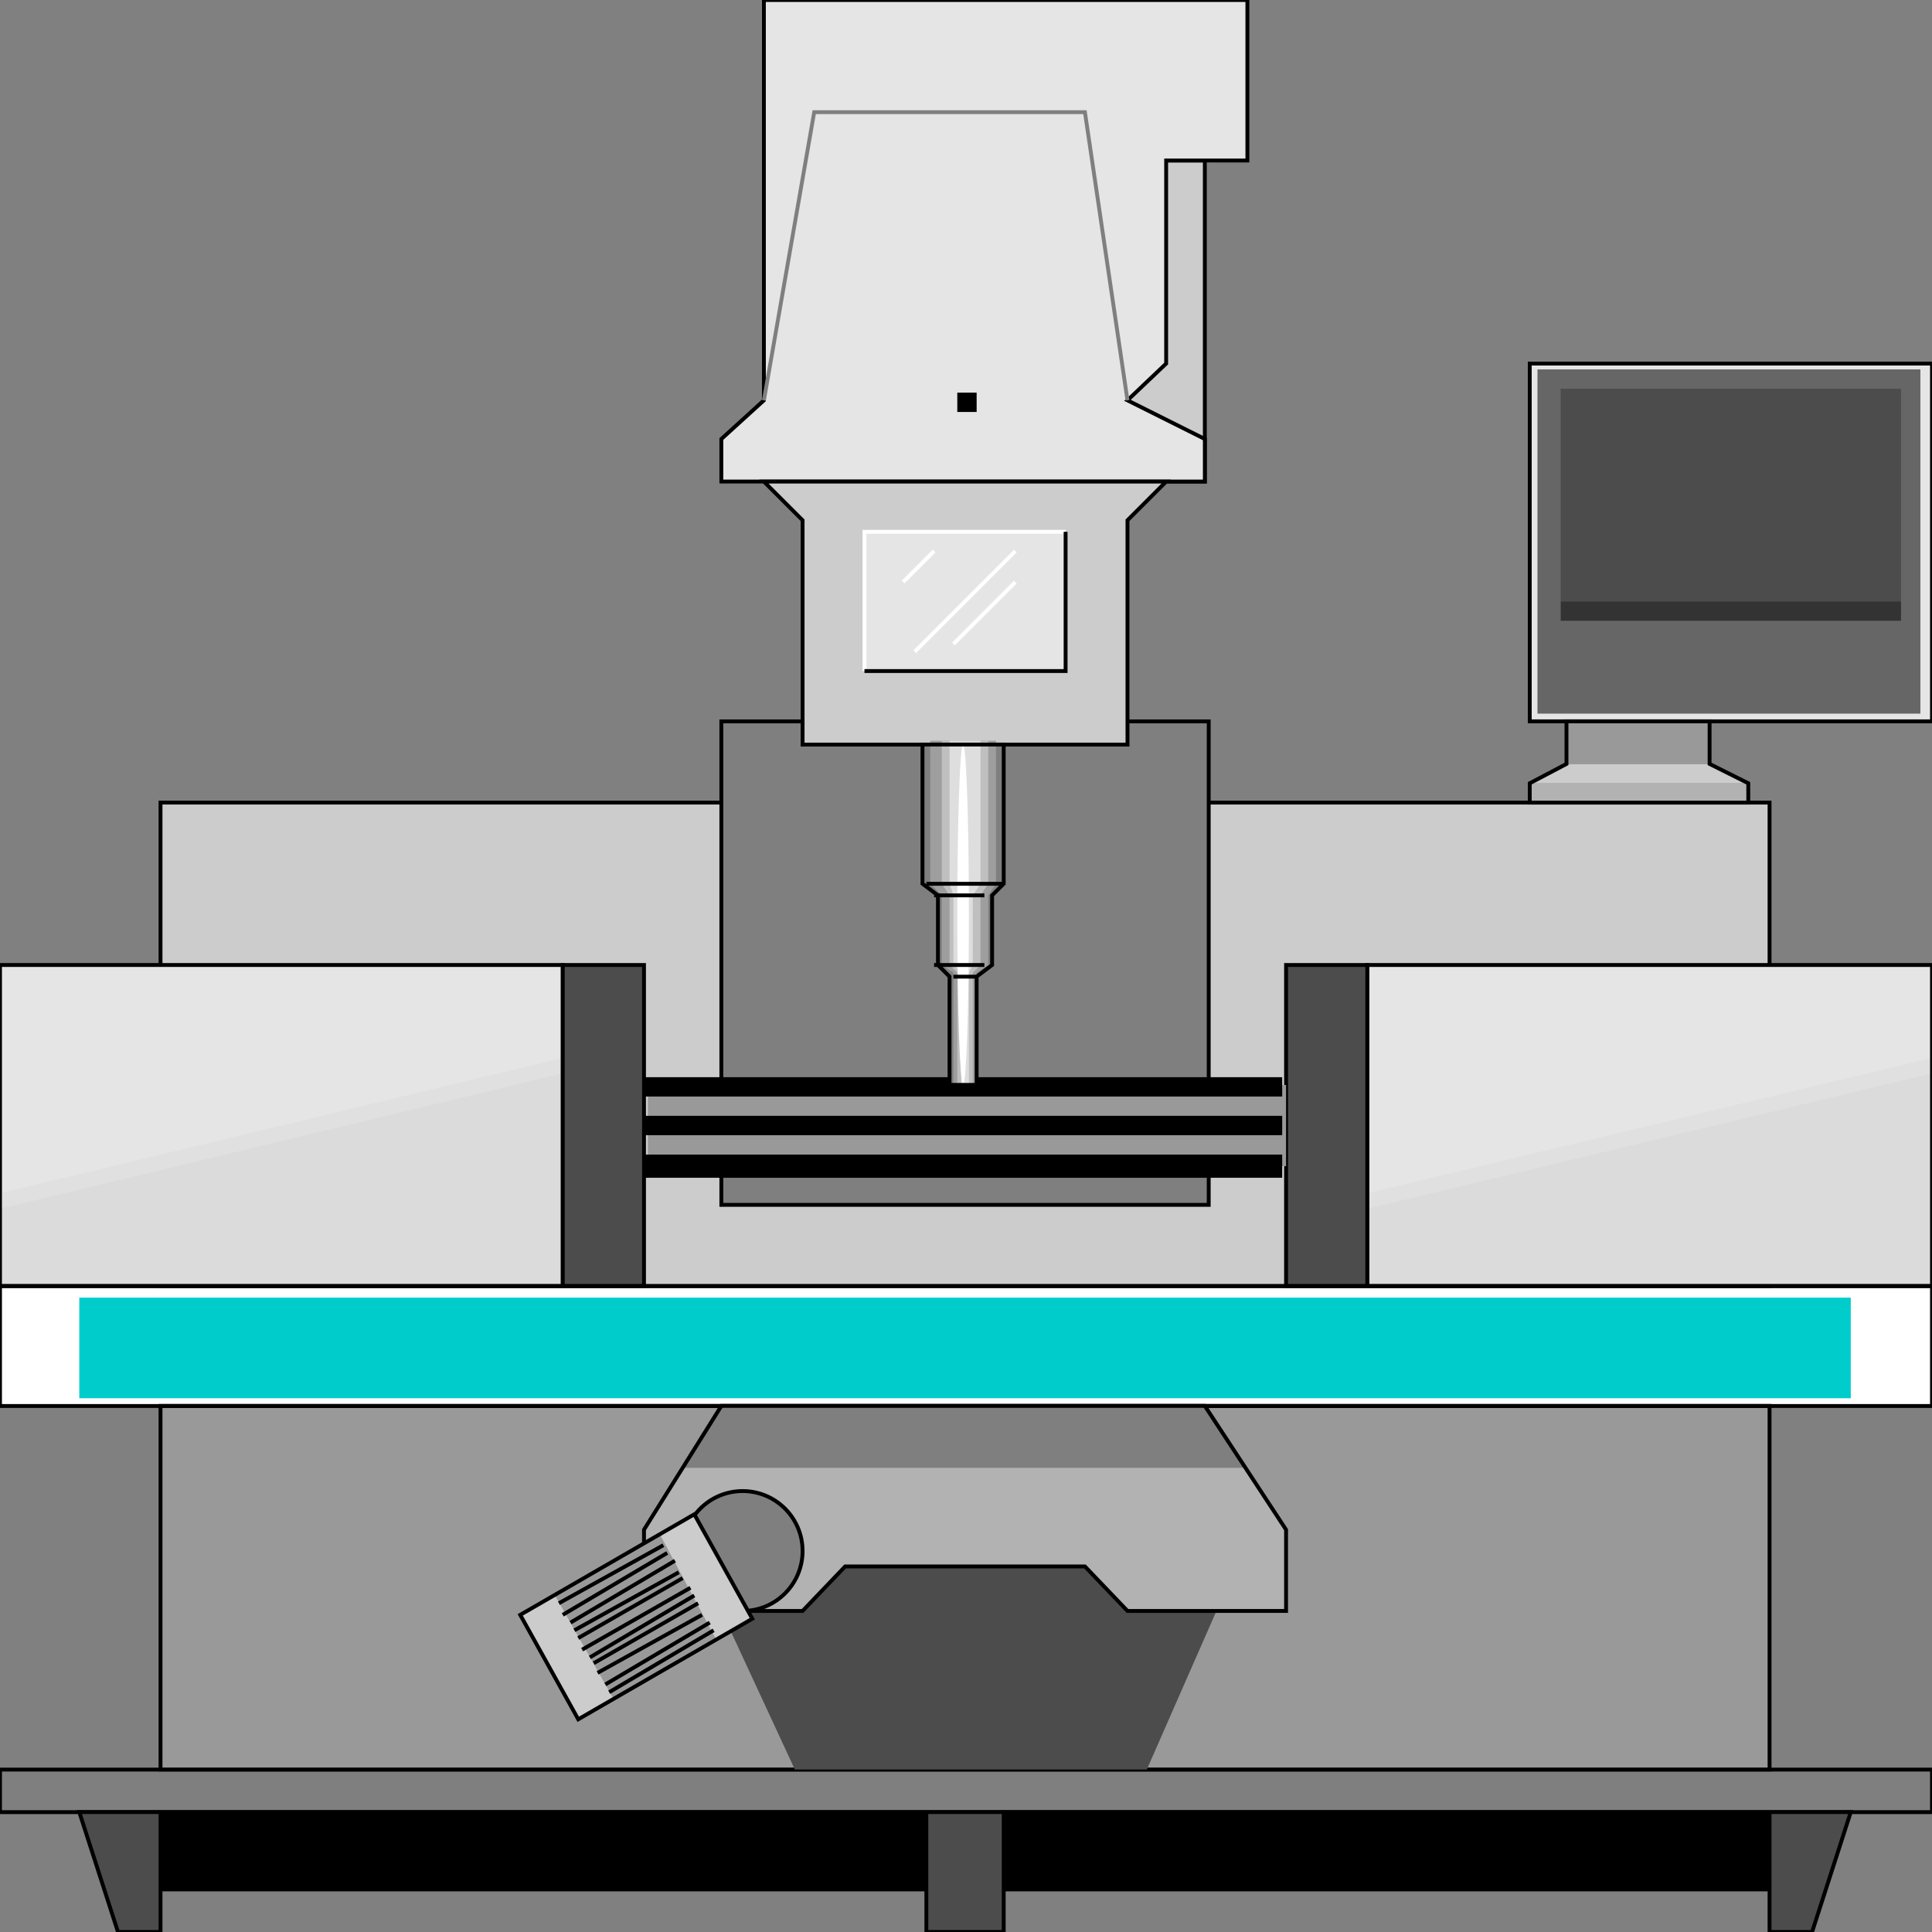 <svg width="150" height="150" viewBox="0 0 150 150" fill="none" xmlns="http://www.w3.org/2000/svg">
<rect x="0" y="0" width="150" height="150" fill="#808080" stroke="none"/>
<g clip-path="url(#clip0_2109_198259)">
<path d="M0 99.852H150V109.161H0V99.852Z" fill="white"/>
<path d="M87.537 12.461H93.543V37.386H87.537V12.461Z" fill="#CCCCCC" stroke="black" stroke-width="0.3"/>
<path d="M12.463 62.312H137.388V99.85H12.463V62.312Z" fill="#CCCCCC" stroke="black" stroke-width="0.3"/>
<path d="M56.006 56.008H93.844V93.545H56.006V56.008Z" fill="#7F7F7F" stroke="black" stroke-width="0.3"/>
<path d="M106.156 74.922H150V99.847H106.156V74.922Z" fill="#E5E5E5"/>
<path d="M0 74.922H43.694V99.847H0V74.922Z" fill="#E5E5E5"/>
<path d="M106.156 95.346L150 84.836V99.851H106.156V95.346Z" fill="#D6D6D6"/>
<path d="M0 95.346L43.694 84.836V99.851H0V95.346Z" fill="#D6D6D6"/>
<path d="M106.156 92.643L150 82.133V99.85H106.156V92.643Z" fill="#E0E0E0"/>
<path d="M0 92.643L43.694 82.133V99.85H0V92.643Z" fill="#E0E0E0"/>
<path d="M106.156 93.846L150 83.336V99.853H106.156V93.846Z" fill="#DBDBDB"/>
<path d="M0 93.846L43.694 83.336V99.853H0V93.846Z" fill="#DBDBDB"/>
<path d="M12.463 140.688H137.388V146.844H12.463V140.688Z" fill="black"/>
<path d="M6.156 100.75H143.694V108.558H6.156V100.75Z" fill="#00CCCC"/>
<path d="M0 137.391H150V140.694H0V137.391Z" fill="#7F7F7F" stroke="black" stroke-width="0.3"/>
<path d="M6.156 140.688L9.159 149.997H12.463V140.688H71.922V149.997H77.928V140.688H137.387V149.997H140.691L143.694 140.688H6.156Z" fill="#4C4C4C" stroke="black" stroke-width="0.3"/>
<path d="M118.769 28.227H150V56.004H118.769V28.227Z" fill="#E5E5E5" stroke="black" stroke-width="0.3"/>
<path d="M56.006 37.387H93.543V34.084L87.537 31.081L90.54 28.228V12.463H96.847V0H59.309V31.081L56.006 34.084V37.387Z" fill="#E5E5E5" stroke="black" stroke-width="0.3"/>
<path d="M0 74.922H43.694V99.847H0V74.922Z" stroke="black" stroke-width="0.3"/>
<path d="M106.156 74.922H150V99.847H106.156V74.922Z" stroke="black" stroke-width="0.3"/>
<path d="M59.31 37.391L62.313 40.394V57.811H87.538V40.394L90.541 37.391H59.31Z" fill="#CCCCCC" stroke="black" stroke-width="0.3"/>
<path d="M43.693 74.922H50V99.847H43.693V74.922Z" fill="#4C4C4C" stroke="black" stroke-width="0.3"/>
<path d="M99.85 74.922H106.156V99.847H99.85V74.922Z" fill="#4C4C4C" stroke="black" stroke-width="0.3"/>
<path d="M50.301 84.234H99.85V90.541H50.301V84.234Z" fill="#999999"/>
<path d="M50 83.633H99.549V85.134H50V83.633Z" fill="black"/>
<path d="M50 86.633H99.549V88.134H50V86.633Z" fill="black"/>
<path d="M50 89.641H99.549V91.442H50V89.641Z" fill="black"/>
<path d="M67.117 41.289H82.733V52.1H67.117V41.289Z" fill="#E5E5E5"/>
<path d="M67.117 52.1V41.289H82.733" stroke="white" stroke-width="0.3"/>
<path d="M82.733 41.289V52.1H67.117" stroke="black" stroke-width="0.3"/>
<path d="M71.022 50.597L78.829 42.789" stroke="white" stroke-width="0.3"/>
<path d="M74.024 50L78.829 45.195" stroke="white" stroke-width="0.3"/>
<path d="M70.12 45.191L72.522 42.789" stroke="white" stroke-width="0.3"/>
<path d="M87.538 31.083L84.234 8.711H63.214L59.31 31.083" stroke="#7F7F7F" stroke-width="0.3"/>
<path d="M74.324 30.484H75.826V31.986H74.324V30.484Z" fill="black"/>
<path d="M71.621 57.805V68.615L72.822 69.516V74.922L73.723 75.823V84.231H75.825V75.823L77.026 74.922V69.516L77.927 68.615V57.805H71.621Z" fill="#7F7F7F"/>
<path d="M72.223 57.508V68.619L73.124 69.52V74.925L74.025 75.526V84.234H75.826V75.526L76.727 74.925V69.52L77.328 68.619V57.508H72.223Z" fill="#9E9E9E"/>
<path d="M73.123 57.508V68.619L73.724 69.52V74.925L74.324 75.526V84.234H75.525V75.526L76.126 74.925V69.52L76.727 68.619V57.508H73.123Z" fill="#BFBFBF"/>
<path d="M73.724 57.508V68.619L74.024 69.52V74.925L74.624 75.526V84.234H75.225V75.526L75.525 74.925V69.52L76.126 68.619V57.508H73.724Z" fill="#DEDEDE"/>
<path d="M74.775 84.231C75.023 84.231 75.225 78.315 75.225 71.018C75.225 63.72 75.023 57.805 74.775 57.805C74.526 57.805 74.324 63.72 74.324 71.018C74.324 78.315 74.526 84.231 74.775 84.231Z" fill="white"/>
<path d="M71.621 57.805V68.615L72.822 69.516V74.922L73.723 75.823V84.231H75.825V75.823L77.026 74.922V69.516L77.927 68.615V57.805H71.621Z" stroke="black" stroke-width="0.3"/>
<path d="M71.922 68.617H77.928" stroke="black" stroke-width="0.3"/>
<path d="M72.522 74.922H76.426" stroke="black" stroke-width="0.3"/>
<path d="M72.522 69.516H76.426" stroke="black" stroke-width="0.3"/>
<path d="M74.024 75.828H75.826" stroke="black" stroke-width="0.3"/>
<path d="M12.463 109.156H137.388V137.384H12.463V109.156Z" fill="#999999" stroke="black" stroke-width="0.3"/>
<path d="M0 99.852H150V109.161H0V99.852Z" stroke="black" stroke-width="0.3"/>
<path d="M118.769 62.314V60.812H135.736V62.314H118.769Z" fill="#B2B2B2"/>
<path d="M119.369 28.68H149.099V55.406H119.369V28.68Z" fill="#666666"/>
<path d="M121.171 30.18H147.597V46.696H121.171V30.18Z" fill="#4C4C4C"/>
<path d="M121.171 48.197H147.597V46.695H121.171V48.197Z" fill="#333333"/>
<path d="M118.769 60.814L121.621 59.312H132.733L135.736 60.814H118.769Z" fill="#CCCCCC"/>
<path d="M121.621 59.311V56.008H132.732V59.311H121.621Z" fill="#999999"/>
<path d="M118.769 62.314V60.813L121.621 59.311V56.008H132.733V59.311L135.736 60.813V62.314H118.769Z" stroke="black" stroke-width="0.3"/>
<path d="M56.006 125.074L61.712 137.386H89.039L94.444 125.074L74.925 112.461L56.006 125.074Z" fill="#4C4C4C"/>
<path d="M50 125.072V118.766L56.006 109.156H93.543L99.85 118.766V125.072H87.537L84.234 121.619H65.616L62.312 125.072H50Z" fill="#B2B2B2"/>
<path d="M53.003 113.961L56.006 109.156H93.543L96.847 113.961H53.003Z" fill="#7F7F7F"/>
<path d="M50 125.072V118.766L56.006 109.156H93.543L99.85 118.766V125.072H87.537L84.234 121.619H65.616L62.312 125.072H50Z" stroke="black" stroke-width="0.3"/>
<path d="M57.658 125.075C60.228 125.075 62.312 122.991 62.312 120.42C62.312 117.85 60.228 115.766 57.658 115.766C55.087 115.766 53.003 117.85 53.003 120.42C53.003 122.991 55.087 125.075 57.658 125.075Z" fill="#7F7F7F" stroke="black" stroke-width="0.3"/>
<path d="M40.391 125.378L53.904 117.57L58.409 125.678L44.895 133.486L40.391 125.378Z" fill="#CCCCCC"/>
<path d="M43.093 123.875L51.201 119.07L55.705 127.479L47.597 131.833L43.093 123.875Z" fill="#999999"/>
<path d="M43.693 125.375L51.801 120.57" stroke="black" stroke-width="0.3"/>
<path d="M44.595 126.575L52.703 122.07" stroke="black" stroke-width="0.3"/>
<path d="M45.195 128.078L53.604 123.273" stroke="black" stroke-width="0.3"/>
<path d="M46.096 129.131L54.204 124.477" stroke="black" stroke-width="0.3"/>
<path d="M46.997 130.781L55.105 125.977" stroke="black" stroke-width="0.3"/>
<path d="M43.394 124.473L51.502 119.969" stroke="black" stroke-width="0.3"/>
<path d="M44.294 125.977L52.402 121.172" stroke="black" stroke-width="0.3"/>
<path d="M44.895 127.178L53.003 122.523" stroke="black" stroke-width="0.3"/>
<path d="M45.796 128.68L53.904 123.875" stroke="black" stroke-width="0.3"/>
<path d="M46.397 129.88L54.505 125.375" stroke="black" stroke-width="0.3"/>
<path d="M47.297 131.383L55.405 126.578" stroke="black" stroke-width="0.3"/>
<path d="M40.391 125.378L53.904 117.57L58.409 125.678L44.895 133.486L40.391 125.378Z" stroke="black" stroke-width="0.3"/>
</g>
<defs>
<clipPath id="clip0_2109_198259">
<rect width="150" height="150" fill="white"/>
</clipPath>
</defs>
</svg>

